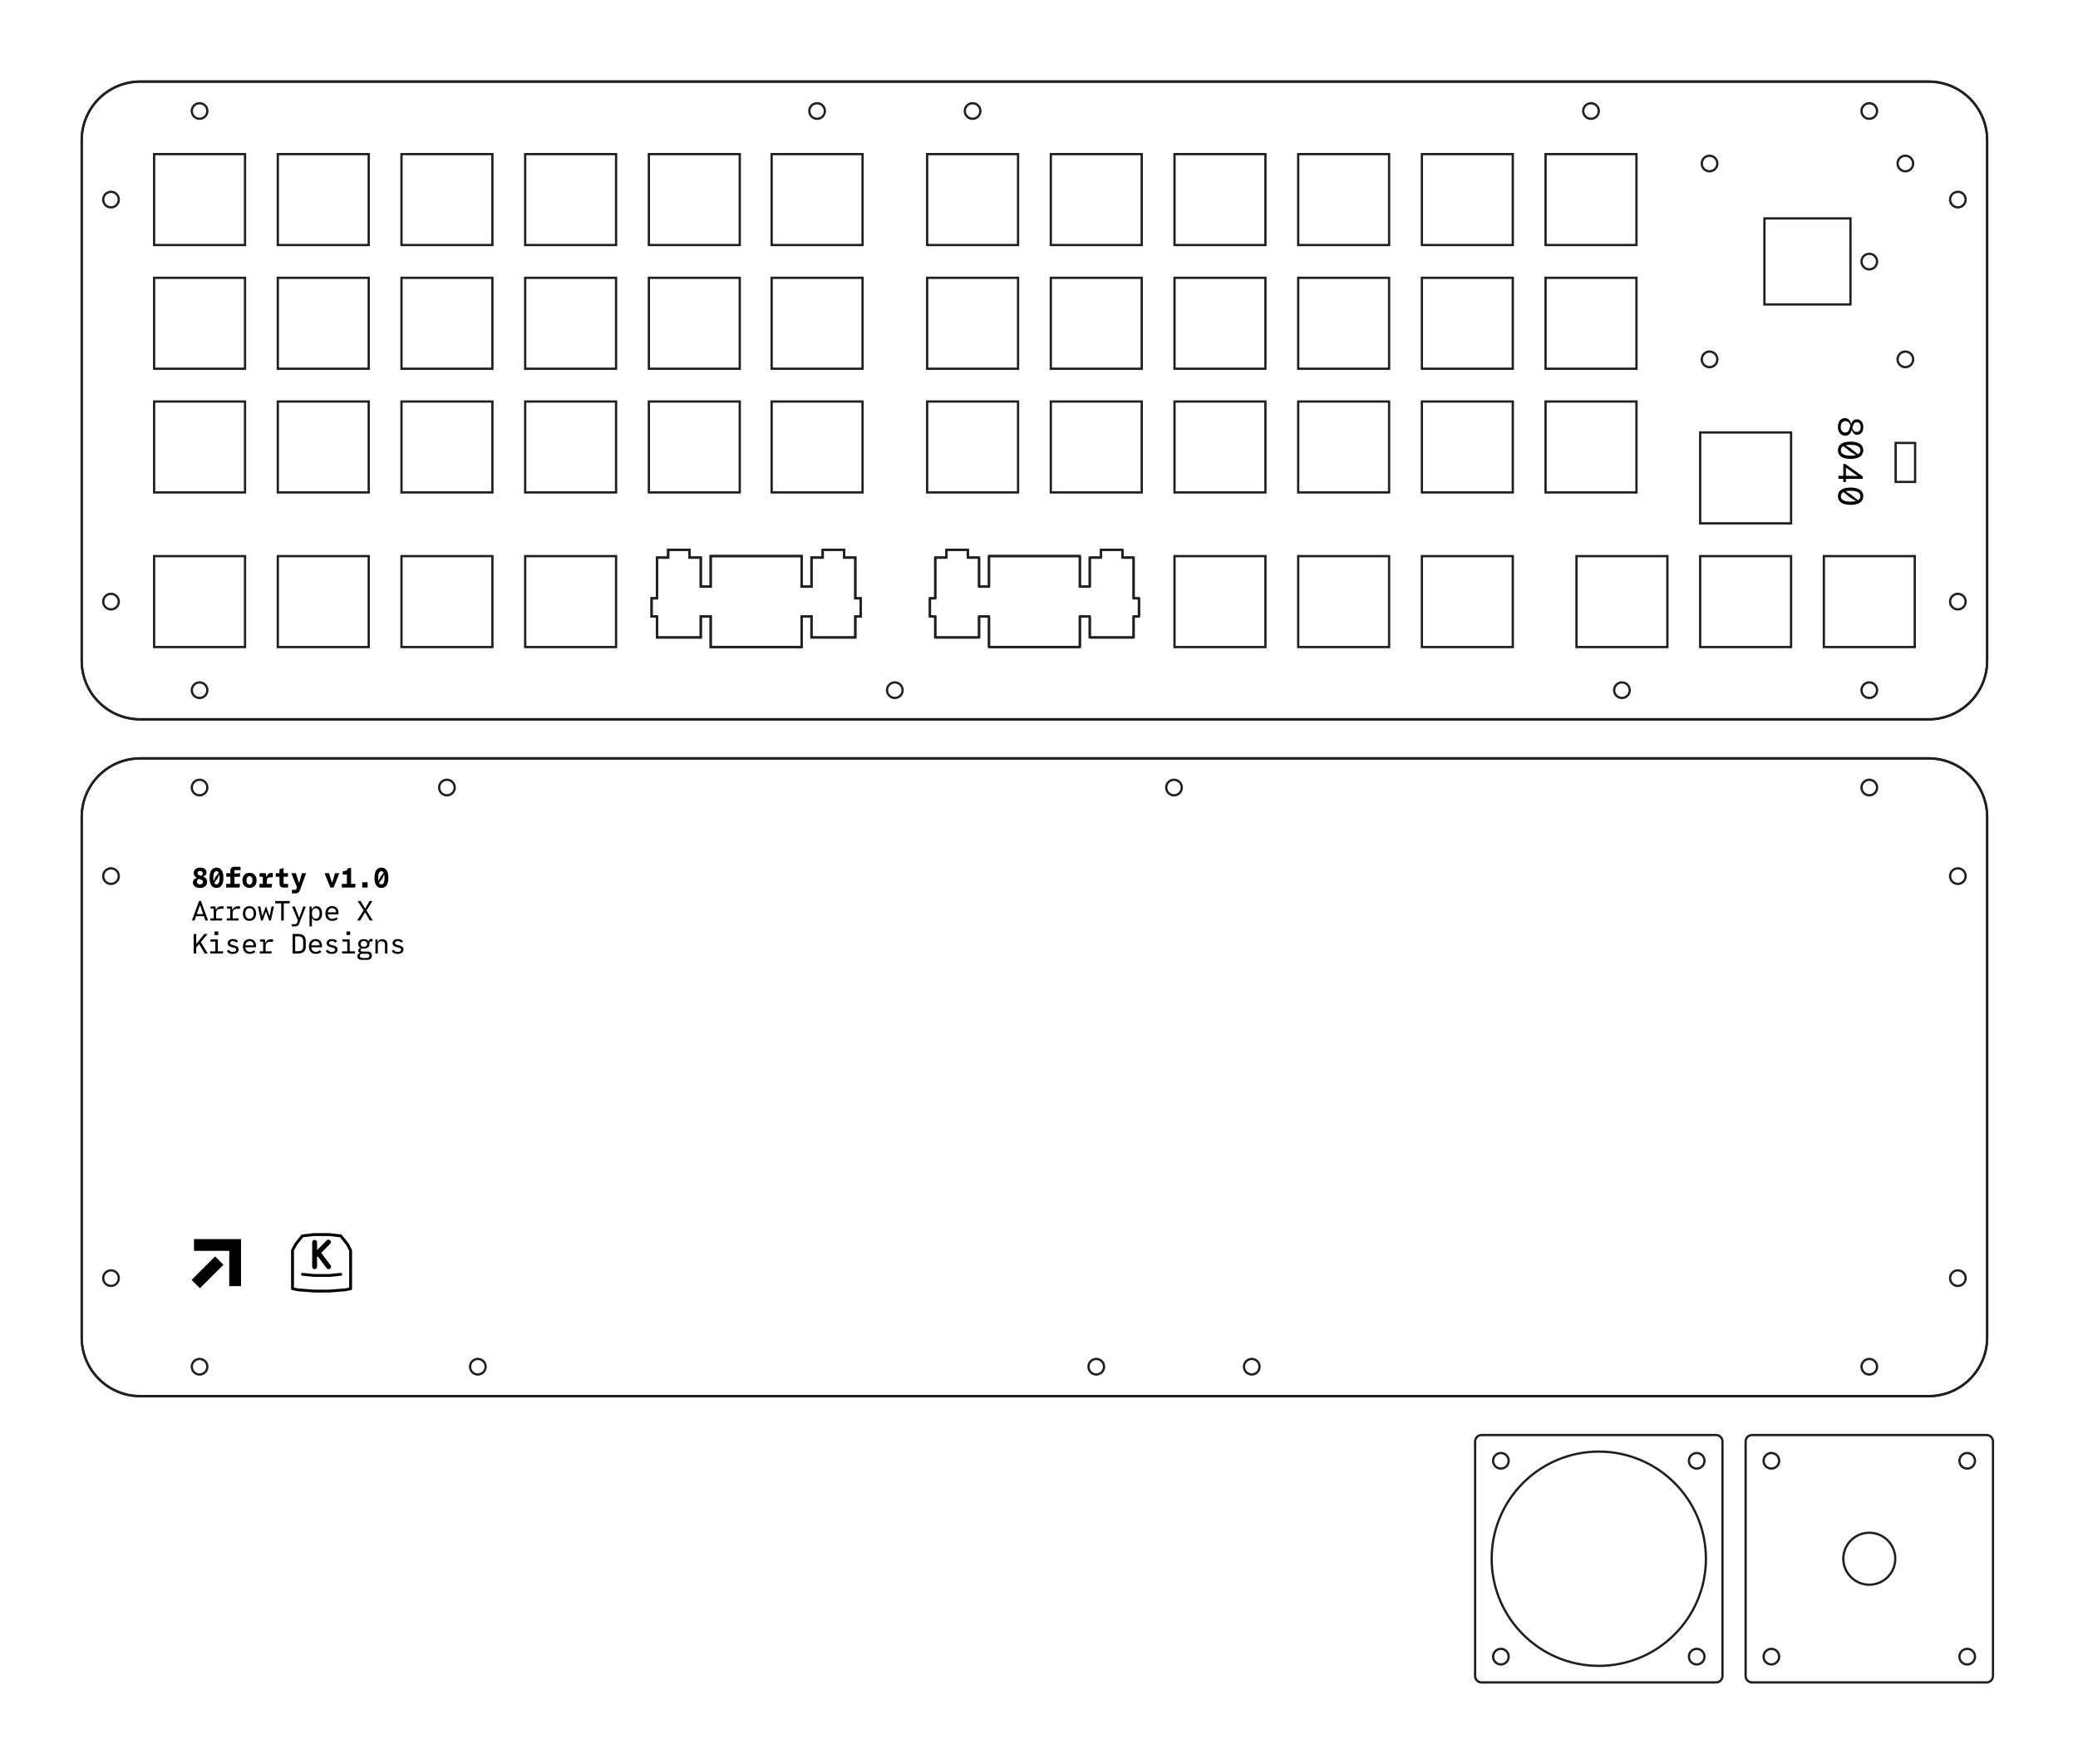 <?xml version="1.0" encoding="utf-8"?>
<!-- Generator: Adobe Illustrator 28.0.0, SVG Export Plug-In . SVG Version: 6.00 Build 0)  -->
<svg version="1.1" xmlns="http://www.w3.org/2000/svg" xmlns:xlink="http://www.w3.org/1999/xlink" x="0px" y="0px"
	 viewBox="0 0 907.25 770.12" style="enable-background:new 0 0 907.25 770.12;" xml:space="preserve">
<style type="text/css">
	.st0{fill:none;stroke:#231F20;stroke-miterlimit:10;}
</style>
<g id="cuts">
	<g>
		<path class="st0" d="M842.01,609.44H61.25c-14.13,0-25.58-11.45-25.58-25.58V356.59c0-14.13,11.45-25.58,25.58-25.58h780.76
			c14.13,0,25.58,11.45,25.58,25.58v227.26C867.59,597.98,856.14,609.44,842.01,609.44z"/>
		<circle class="st0" cx="48.46" cy="382.47" r="3.4"/>
		<circle class="st0" cx="87.13" cy="343.8" r="3.4"/>
		<circle class="st0" cx="48.46" cy="557.97" r="3.4"/>
		<circle class="st0" cx="87.13" cy="596.64" r="3.4"/>
		<circle class="st0" cx="208.63" cy="596.64" r="3.4"/>
		<circle class="st0" cx="854.8" cy="382.47" r="3.4"/>
		<circle class="st0" cx="816.13" cy="343.8" r="3.4"/>
		<circle class="st0" cx="512.57" cy="343.8" r="3.4"/>
		<circle class="st0" cx="854.8" cy="557.97" r="3.4"/>
		<circle class="st0" cx="816.13" cy="596.64" r="3.4"/>
		<circle class="st0" cx="546.52" cy="596.64" r="3.4"/>
		<circle class="st0" cx="478.63" cy="596.64" r="3.4"/>
		<circle class="st0" cx="195.13" cy="343.8" r="3.4"/>
		<path class="st0" d="M842.01,609.54H61.25c-14.13,0-25.58-11.45-25.58-25.58V356.7c0-14.13,11.45-25.58,25.58-25.58h780.76
			c14.13,0,25.58,11.45,25.58,25.58v227.26C867.59,598.09,856.14,609.54,842.01,609.54z"/>
	</g>
	<path class="st0" d="M61.25,35.66h780.76c14.13,0,25.58,11.45,25.58,25.58v227.26c0,14.13-11.45,25.58-25.58,25.58H61.25
		c-14.13,0-25.58-11.45-25.58-25.58V61.25C35.66,47.12,47.12,35.66,61.25,35.66z"/>
	<rect x="67.29" y="67.28" class="st0" width="39.69" height="39.69"/>
	<rect x="121.29" y="67.28" class="st0" width="39.69" height="39.69"/>
	<rect x="175.29" y="67.28" class="st0" width="39.69" height="39.69"/>
	<rect x="229.29" y="67.28" class="st0" width="39.69" height="39.69"/>
	<rect x="283.29" y="67.28" class="st0" width="39.69" height="39.69"/>
	<rect x="336.9" y="67.28" class="st0" width="39.69" height="39.69"/>
	<rect x="67.29" y="121.28" class="st0" width="39.69" height="39.69"/>
	<rect x="121.29" y="121.28" class="st0" width="39.69" height="39.69"/>
	<rect x="175.29" y="121.28" class="st0" width="39.69" height="39.69"/>
	<rect x="229.29" y="121.28" class="st0" width="39.69" height="39.69"/>
	<rect x="283.29" y="121.28" class="st0" width="39.69" height="39.69"/>
	<rect x="336.9" y="121.28" class="st0" width="39.69" height="39.69"/>
	<rect x="67.29" y="175.28" class="st0" width="39.69" height="39.69"/>
	<rect x="121.29" y="175.28" class="st0" width="39.69" height="39.69"/>
	<rect x="175.29" y="175.28" class="st0" width="39.69" height="39.69"/>
	<rect x="229.29" y="175.28" class="st0" width="39.69" height="39.69"/>
	<rect x="67.29" y="242.78" class="st0" width="39.69" height="39.69"/>
	<rect x="121.29" y="242.78" class="st0" width="39.69" height="39.69"/>
	<rect x="175.29" y="242.78" class="st0" width="39.69" height="39.69"/>
	<rect x="229.29" y="242.78" class="st0" width="39.69" height="39.69"/>
	<rect x="283.29" y="175.28" class="st0" width="39.69" height="39.69"/>
	<rect x="336.9" y="175.28" class="st0" width="39.69" height="39.69"/>
	<rect x="674.79" y="67.28" class="st0" width="39.69" height="39.69"/>
	<rect x="620.79" y="67.28" class="st0" width="39.69" height="39.69"/>
	<rect x="566.79" y="67.28" class="st0" width="39.69" height="39.69"/>
	<rect x="512.79" y="67.28" class="st0" width="39.69" height="39.69"/>
	<rect x="458.79" y="67.28" class="st0" width="39.69" height="39.69"/>
	<rect x="404.79" y="67.28" class="st0" width="39.69" height="39.69"/>
	<rect x="674.79" y="121.28" class="st0" width="39.69" height="39.69"/>
	<rect x="620.79" y="121.28" class="st0" width="39.69" height="39.69"/>
	<rect x="566.79" y="121.28" class="st0" width="39.69" height="39.69"/>
	<rect x="512.79" y="121.28" class="st0" width="39.69" height="39.69"/>
	<rect x="458.79" y="121.28" class="st0" width="39.69" height="39.69"/>
	<rect x="404.79" y="121.28" class="st0" width="39.69" height="39.69"/>
	<rect x="674.79" y="175.28" class="st0" width="39.69" height="39.69"/>
	<rect x="620.79" y="175.28" class="st0" width="39.69" height="39.69"/>
	<rect x="566.79" y="175.28" class="st0" width="39.69" height="39.69"/>
	<rect x="512.79" y="175.28" class="st0" width="39.69" height="39.69"/>
	<rect x="688.29" y="242.78" class="st0" width="39.69" height="39.69"/>
	<rect x="742.29" y="242.78" class="st0" width="39.69" height="39.69"/>
	<rect x="742.29" y="188.78" class="st0" width="39.69" height="39.69"/>
	<rect x="770.35" y="95.35" class="st0" width="37.56" height="37.56"/>
	<rect x="796.29" y="242.78" class="st0" width="39.69" height="39.69"/>
	<rect x="620.79" y="242.78" class="st0" width="39.69" height="39.69"/>
	<rect x="566.79" y="242.78" class="st0" width="39.69" height="39.69"/>
	<rect x="512.79" y="242.78" class="st0" width="39.69" height="39.69"/>
	<rect x="458.79" y="175.28" class="st0" width="39.69" height="39.69"/>
	<rect x="404.79" y="175.28" class="st0" width="39.69" height="39.69"/>
	<circle class="st0" cx="816.13" cy="114.19" r="3.4"/>
	<circle class="st0" cx="831.88" cy="156.88" r="3.4"/>
	<circle class="st0" cx="831.88" cy="71.38" r="3.4"/>
	<circle class="st0" cx="746.38" cy="71.38" r="3.4"/>
	<circle class="st0" cx="746.38" cy="156.88" r="3.4"/>
	<circle class="st0" cx="854.8" cy="262.63" r="3.4"/>
	<circle class="st0" cx="816.13" cy="301.3" r="3.4"/>
	<circle class="st0" cx="854.8" cy="87.13" r="3.4"/>
	<circle class="st0" cx="816.13" cy="48.46" r="3.4"/>
	<circle class="st0" cx="694.63" cy="48.46" r="3.4"/>
	<circle class="st0" cx="48.46" cy="262.63" r="3.4"/>
	<circle class="st0" cx="87.13" cy="301.3" r="3.4"/>
	<circle class="st0" cx="390.68" cy="301.3" r="3.4"/>
	<circle class="st0" cx="48.46" cy="87.13" r="3.4"/>
	<circle class="st0" cx="87.13" cy="48.46" r="3.4"/>
	<circle class="st0" cx="356.74" cy="48.46" r="3.4"/>
	<circle class="st0" cx="424.63" cy="48.46" r="3.4"/>
	<circle class="st0" cx="708.13" cy="301.3" r="3.4"/>
	<polygon class="st0" points="286.83,243.4 286.83,261.17 284.49,261.17 284.49,269.1 286.83,269.1 286.83,278.26 305.96,278.26 
		305.96,269.1 310.29,269.1 310.29,282.43 349.97,282.43 349.97,269.1 354.29,269.1 354.29,278.26 373.43,278.26 373.43,269.1 
		375.77,269.1 375.77,261.17 373.43,261.17 373.43,243.4 368.54,243.4 368.54,239.99 359.18,239.99 359.18,243.4 354.29,243.4 
		354.29,256.06 349.97,256.06 349.97,242.74 310.29,242.74 310.29,256.06 305.96,256.06 305.96,243.4 301.07,243.4 301.07,239.99 
		291.72,239.99 291.72,243.4 	"/>
	<polygon class="st0" points="408.33,243.4 408.33,261.17 405.99,261.17 405.99,269.1 408.33,269.1 408.33,278.26 427.46,278.26 
		427.46,269.1 431.79,269.1 431.79,282.43 471.47,282.43 471.47,269.1 475.79,269.1 475.79,278.26 494.93,278.26 494.93,269.1 
		497.27,269.1 497.27,261.17 494.93,261.17 494.93,243.4 490.04,243.4 490.04,239.99 480.68,239.99 480.68,243.4 475.79,243.4 
		475.79,256.06 471.47,256.06 471.47,242.74 431.79,242.74 431.79,256.06 427.46,256.06 427.46,243.4 422.57,243.4 422.57,239.99 
		413.22,239.99 413.22,243.4 	"/>
	<rect x="827.63" y="193.37" class="st0" width="8.5" height="17.01"/>
	<path class="st0" d="M61.25,35.56h780.76c14.13,0,25.58,11.45,25.58,25.58V288.4c0,14.13-11.45,25.58-25.58,25.58H61.25
		c-14.13,0-25.58-11.45-25.58-25.58V61.14C35.67,47.01,47.12,35.56,61.25,35.56z"/>
	<g>
		<g>
			<g id="LINE_00000129181828261140087560000005819411735754278299_">
				<line class="st0" x1="471.47" y1="282.47" x2="471.47" y2="269.14"/>
			</g>
			<g id="LINE_00000088131889158947874120000005201319803860005274_">
				<line class="st0" x1="471.47" y1="269.14" x2="475.79" y2="269.14"/>
			</g>
			<g id="LINE_00000034067238994247804410000017378164331218762657_">
				<line class="st0" x1="475.79" y1="269.14" x2="475.79" y2="278.3"/>
			</g>
			<g id="LINE_00000176017017475874363910000003391043549751401382_">
				<line class="st0" x1="475.79" y1="278.3" x2="494.93" y2="278.3"/>
			</g>
			<g id="LINE_00000101806191327174279190000000377633560308234369_">
				<line class="st0" x1="494.93" y1="278.3" x2="494.93" y2="269.14"/>
			</g>
			<g id="LINE_00000079459118102030047560000002259497478933004961_">
				<line class="st0" x1="494.93" y1="269.14" x2="497.27" y2="269.14"/>
			</g>
			<g id="LINE_00000120529100460613461810000015334268588532121755_">
				<line class="st0" x1="497.27" y1="269.14" x2="497.27" y2="261.21"/>
			</g>
			<g id="LINE_00000177452499088488587920000003844680396339665844_">
				<line class="st0" x1="497.27" y1="261.21" x2="494.93" y2="261.21"/>
			</g>
			<g id="LINE_00000136383199836039582790000012579643082824741536_">
				<line class="st0" x1="494.93" y1="261.21" x2="494.93" y2="243.44"/>
			</g>
			<g id="LINE_00000154401920678865960940000014212683249002281861_">
				<line class="st0" x1="494.93" y1="243.44" x2="490.04" y2="243.44"/>
			</g>
			<g id="LINE_00000107577793388648506010000001666245029852576189_">
				<line class="st0" x1="490.04" y1="243.44" x2="490.04" y2="240.03"/>
			</g>
			<g id="LINE_00000171678857144595484690000000615022736038465953_">
				<line class="st0" x1="490.04" y1="240.03" x2="480.69" y2="240.03"/>
			</g>
			<g id="LINE_00000091697382431829272110000016069966837574712197_">
				<line class="st0" x1="480.69" y1="240.03" x2="480.69" y2="243.44"/>
			</g>
			<g id="LINE_00000046320480709138053620000001754146057048757677_">
				<line class="st0" x1="480.69" y1="243.44" x2="475.79" y2="243.44"/>
			</g>
			<g id="LINE_00000016071661631970621790000016441521039360802466_">
				<line class="st0" x1="475.79" y1="243.44" x2="475.79" y2="256.11"/>
			</g>
			<g id="LINE_00000142177985114760874070000016895400118035579012_">
				<line class="st0" x1="475.79" y1="256.11" x2="471.47" y2="256.11"/>
			</g>
			<g id="LINE_00000158002998023203505320000018263253369597286057_">
				<line class="st0" x1="471.47" y1="256.11" x2="471.47" y2="242.78"/>
			</g>
			<g id="LINE_00000160151983558089546100000014101062027453869483_">
				<line class="st0" x1="471.47" y1="242.78" x2="431.79" y2="242.78"/>
			</g>
			<g id="LINE_00000054948254707022039550000000864244246997888915_">
				<line class="st0" x1="431.79" y1="242.78" x2="431.79" y2="256.11"/>
			</g>
			<g id="LINE_00000060009351357122991180000002952998898121624738_">
				<line class="st0" x1="431.79" y1="256.11" x2="427.46" y2="256.11"/>
			</g>
			<g id="LINE_00000067198266497534323610000014388790463873331889_">
				<line class="st0" x1="427.46" y1="256.11" x2="427.46" y2="243.44"/>
			</g>
			<g id="LINE_00000042736340944186951740000000021272728109431183_">
				<line class="st0" x1="427.46" y1="243.44" x2="422.57" y2="243.44"/>
			</g>
			<g id="LINE_00000072976292257668385950000009801759676775787938_">
				<line class="st0" x1="422.57" y1="243.44" x2="422.57" y2="240.03"/>
			</g>
			<g id="LINE_00000155112215635885788190000008516684815174812588_">
				<line class="st0" x1="422.57" y1="240.03" x2="413.22" y2="240.03"/>
			</g>
			<g id="LINE_00000127039339600622386270000005706421522238520989_">
				<line class="st0" x1="413.22" y1="240.03" x2="413.22" y2="243.44"/>
			</g>
			<g id="LINE_00000178893386844473040260000008008819527844385951_">
				<line class="st0" x1="413.22" y1="243.44" x2="408.33" y2="243.44"/>
			</g>
			<g id="LINE_00000042016068308964655070000003928557340197201572_">
				<line class="st0" x1="408.33" y1="243.44" x2="408.33" y2="261.21"/>
			</g>
			<g id="LINE_00000114043808286421925020000001980563208628937600_">
				<line class="st0" x1="408.33" y1="261.21" x2="405.99" y2="261.21"/>
			</g>
			<g id="LINE_00000158026062821482784570000007044866303126360205_">
				<line class="st0" x1="405.99" y1="261.21" x2="405.99" y2="269.14"/>
			</g>
			<g id="LINE_00000098223355276049918930000013087354723615904168_">
				<line class="st0" x1="405.99" y1="269.14" x2="408.33" y2="269.14"/>
			</g>
			<g id="LINE_00000037691669757536851710000004717804731689041598_">
				<line class="st0" x1="408.33" y1="269.14" x2="408.33" y2="278.3"/>
			</g>
			<g id="LINE_00000124849187514307706610000012551615842343160213_">
				<line class="st0" x1="408.33" y1="278.3" x2="427.46" y2="278.3"/>
			</g>
			<g id="LINE_00000130632955295752600610000008697747007354035099_">
				<line class="st0" x1="427.46" y1="278.3" x2="427.46" y2="269.14"/>
			</g>
			<g id="LINE_00000101070650928082642030000000091603508915094945_">
				<line class="st0" x1="427.46" y1="269.14" x2="431.79" y2="269.14"/>
			</g>
			<g id="LINE_00000062876932526273582070000011912313812229001646_">
				<line class="st0" x1="431.79" y1="269.14" x2="431.79" y2="282.47"/>
			</g>
			<g id="LINE_00000094613158586883747800000000378590667074615732_">
				<line class="st0" x1="431.79" y1="282.47" x2="471.47" y2="282.47"/>
			</g>
		</g>
		<polygon class="st0" points="286.83,243.44 286.83,261.21 284.49,261.21 284.49,269.14 286.83,269.14 286.83,278.3 305.96,278.3 
			305.96,269.14 310.29,269.14 310.29,282.47 349.97,282.47 349.97,269.14 354.29,269.14 354.29,278.3 373.43,278.3 373.43,269.14 
			375.77,269.14 375.77,261.21 373.43,261.21 373.43,243.44 368.54,243.44 368.54,240.03 359.18,240.03 359.18,243.44 
			354.29,243.44 354.29,256.11 349.97,256.11 349.97,242.78 310.29,242.78 310.29,256.11 305.96,256.11 305.96,243.44 
			301.07,243.44 301.07,240.03 291.72,240.03 291.72,243.44 		"/>
	</g>
	<g>
		<circle class="st0" cx="858.88" cy="723.21" r="3.4"/>
		<circle class="st0" cx="858.88" cy="637.71" r="3.4"/>
		<circle class="st0" cx="773.38" cy="637.71" r="3.4"/>
		<circle class="st0" cx="773.38" cy="723.21" r="3.4"/>
		<path class="st0" d="M867.32,734.46H764.94c-1.55,0-2.81-1.26-2.81-2.81V629.27c0-1.55,1.26-2.81,2.81-2.81h102.38
			c1.55,0,2.81,1.26,2.81,2.81v102.38C870.13,733.2,868.87,734.46,867.32,734.46z"/>
		<circle class="st0" cx="816.13" cy="680.46" r="11.34"/>
	</g>
	<circle class="st0" cx="740.78" cy="723.21" r="3.4"/>
	<circle class="st0" cx="740.78" cy="637.71" r="3.4"/>
	<circle class="st0" cx="655.28" cy="637.71" r="3.4"/>
	<circle class="st0" cx="655.28" cy="723.21" r="3.4"/>
	<path class="st0" d="M749.22,734.46H646.84c-1.55,0-2.81-1.26-2.81-2.81V629.27c0-1.55,1.26-2.81,2.81-2.81h102.38
		c1.55,0,2.81,1.26,2.81,2.81v102.38C752.03,733.2,750.77,734.46,749.22,734.46z"/>
	<circle class="st0" cx="698.03" cy="680.46" r="46.77"/>
	<g>
		<g>
			<rect x="83.41" y="552.91" transform="matrix(0.707 -0.707 0.707 0.707 -366.221 226.813)" width="14.52" height="5.14"/>
			<polygon points="84.69,540.93 84.69,546.06 100.09,546.06 100.09,561.47 105.23,561.47 105.23,540.93 			"/>
		</g>
		<g>
			<path d="M136.29,548.29v4.69c0,0.59,0.48,1.07,1.07,1.07s1.07-0.48,1.07-1.07v-4.25l0.29-0.29l3.9,5.19
				c0.21,0.28,0.53,0.43,0.85,0.43c0.22,0,0.45-0.07,0.64-0.21c0.47-0.35,0.57-1.02,0.21-1.49l-4.08-5.43l3.92-3.94
				c0.42-0.42,0.41-1.09,0-1.51c-0.42-0.42-1.09-0.41-1.51,0l-4.21,4.23v-3.36c0-0.59-0.48-1.07-1.07-1.07s-1.07,0.48-1.07,1.07
				V548.29C136.29,548.28,136.29,548.29,136.29,548.29z"/>
			<path d="M153.63,545.58l-1.34-2.62c-0.02-0.04-0.04-0.07-0.07-0.11l-2.96-3.72c-0.1-0.13-0.25-0.21-0.42-0.23l-5.16-0.58
				c-0.02,0-0.05,0-0.07,0l-6.51,0l-5.16,0.58c-0.16,0.02-0.32,0.1-0.42,0.23l-2.96,3.72c-0.03,0.03-0.05,0.07-0.07,0.11l-1.34,2.62
				c-0.05,0.09-0.07,0.18-0.07,0.28v16.74c0,0.3,0.21,0.56,0.51,0.61l2.51,0.48l7.04,0.55l6.54,0l7.07-0.56l2.44-0.47
				c0.29-0.06,0.51-0.31,0.51-0.61v-16.74C153.7,545.77,153.68,545.67,153.63,545.58z M152.45,562.1l-1.86,0.36l-6.95,0.55l-6.44,0
				l-6.93-0.54l-1.93-0.37v-16.08l1.24-2.43l2.76-3.47l4.83-0.54h6.4l4.87,0.54l2.76,3.47l1.24,2.43V562.1z"/>
			<path d="M148.69,555.68l-5.01,0.5l-6.5,0l-5.07-0.5c-0.35-0.04-0.65,0.22-0.68,0.56s0.22,0.65,0.56,0.68l5.14,0.5l6.62,0
				l5.07-0.5c0.34-0.03,0.6-0.34,0.56-0.68C149.34,555.9,149.04,555.65,148.69,555.68z"/>
		</g>
	</g>
	<g>
		<path d="M84.21,385.23c0-0.45,0.14-0.85,0.4-1.19c0.27-0.34,0.71-0.59,1.32-0.75v-0.15c-0.45-0.2-0.79-0.48-1.02-0.83
			c-0.23-0.35-0.35-0.74-0.35-1.19c0-0.47,0.11-0.88,0.34-1.24s0.55-0.63,0.97-0.83c0.42-0.2,0.92-0.3,1.5-0.3
			c0.59,0,1.1,0.09,1.52,0.28c0.42,0.19,0.74,0.45,0.96,0.77c0.22,0.32,0.33,0.68,0.33,1.07c0,0.43-0.12,0.79-0.37,1.08
			c-0.25,0.29-0.6,0.51-1.05,0.66v0.14c0.58,0.2,1.01,0.49,1.28,0.86c0.27,0.37,0.4,0.83,0.4,1.36c0,0.53-0.13,1-0.39,1.4
			c-0.26,0.4-0.62,0.71-1.09,0.93c-0.47,0.22-1.02,0.33-1.65,0.33c-0.66,0-1.22-0.1-1.68-0.31c-0.46-0.21-0.81-0.5-1.05-0.86
			C84.33,386.09,84.21,385.68,84.21,385.23z M88.63,385c0-0.2-0.04-0.37-0.12-0.5c-0.08-0.13-0.23-0.25-0.44-0.36
			s-0.5-0.22-0.88-0.33l-0.41-0.13c-0.28,0.16-0.48,0.34-0.61,0.55c-0.13,0.2-0.2,0.43-0.2,0.68c0,0.39,0.13,0.69,0.39,0.88
			c0.26,0.2,0.58,0.29,0.97,0.29c0.4,0,0.72-0.1,0.95-0.29S88.63,385.33,88.63,385z M87.84,382.35c0.46-0.26,0.68-0.63,0.68-1.11
			c0-0.31-0.1-0.55-0.3-0.73c-0.2-0.18-0.49-0.27-0.86-0.27c-0.37,0-0.65,0.08-0.84,0.25c-0.19,0.17-0.29,0.38-0.29,0.63
			c0,0.29,0.09,0.51,0.27,0.68s0.49,0.31,0.93,0.44L87.84,382.35z"/>
		<path d="M91.5,383.21c0-1.48,0.26-2.59,0.79-3.33c0.53-0.74,1.27-1.12,2.23-1.12c0.95,0,1.69,0.37,2.23,1.12
			c0.53,0.74,0.8,1.85,0.8,3.33c0,1.47-0.27,2.58-0.8,3.31c-0.53,0.74-1.27,1.11-2.23,1.11c-0.96,0-1.7-0.37-2.23-1.11
			C91.77,385.78,91.5,384.68,91.5,383.21z M96.18,381.84h-0.52l-0.65,1.6l-1.56,2.02l-0.58-1.04h0.49l0.62-1.46l1.61-2.09
			L96.18,381.84z M95.89,383.21c0-0.97-0.12-1.7-0.35-2.17s-0.57-0.72-1.02-0.72c-0.46,0-0.81,0.24-1.04,0.72s-0.35,1.2-0.35,2.17
			c0,0.97,0.12,1.69,0.35,2.16c0.23,0.47,0.58,0.71,1.04,0.71c0.45,0,0.79-0.24,1.02-0.71C95.78,384.89,95.89,384.18,95.89,383.21z"
			/>
		<path d="M98.74,387.45v-1.58h6.07l-0.25,1.58H98.74z M98.77,382.73v-1.53h2.8v1.53H98.77z M100.59,386.91v-6.94
			c0-0.5,0.15-0.89,0.44-1.16s0.69-0.41,1.18-0.41h2.81v1.47h-2.47c-0.12,0-0.18,0.06-0.18,0.19v6.86H100.59z M101.57,382.73v-1.3
			l3.22-0.25v1.55H101.57z"/>
		<path d="M105.84,384.32c0-0.66,0.13-1.24,0.38-1.73c0.25-0.49,0.61-0.87,1.08-1.15c0.46-0.27,1.02-0.41,1.66-0.41
			c0.63,0,1.18,0.14,1.63,0.41s0.81,0.66,1.06,1.15c0.25,0.49,0.38,1.06,0.38,1.73c0,0.66-0.12,1.23-0.38,1.72
			c-0.25,0.49-0.6,0.87-1.06,1.15s-1,0.41-1.63,0.41c-0.64,0-1.19-0.14-1.66-0.41c-0.47-0.27-0.82-0.65-1.08-1.15
			C105.96,385.55,105.84,384.98,105.84,384.32z M110.23,384.32c0-0.56-0.11-1-0.33-1.32c-0.22-0.32-0.54-0.49-0.96-0.49
			c-0.44,0-0.77,0.16-0.99,0.49c-0.22,0.32-0.34,0.76-0.34,1.32c0,0.56,0.11,1,0.34,1.32c0.23,0.32,0.55,0.49,0.99,0.49
			c0.42,0,0.73-0.16,0.95-0.49C110.12,385.32,110.23,384.88,110.23,384.32z"/>
		<path d="M113.28,387.45v-1.58h5.54l-0.25,1.58H113.28z M114.75,386.85v-4.08h-1.44v-1.58h2.71l0.25,1.58h0.2
			c0.12-0.53,0.34-0.94,0.66-1.24c0.32-0.29,0.75-0.44,1.29-0.44h0.69v1.89h-1.21c-0.45,0-0.79,0.12-1.03,0.35
			c-0.23,0.24-0.35,0.6-0.35,1.09v2.43H114.75z"/>
		<path d="M120.39,382.73v-1.53h2.54v1.53H120.39z M123.78,387.45c-0.56,0-1-0.14-1.3-0.41c-0.3-0.28-0.45-0.71-0.45-1.3v-6.32
			l1.78-0.44v6.68c0,0.14,0.07,0.21,0.2,0.21h1.76v1.58H123.78z M122.93,382.73v-1.53h2.84v1.53H122.93z"/>
		<path d="M127.47,390v-1.55h1.29c0.32,0,0.53-0.13,0.63-0.38l0.28-0.71l-2.47-6.16h1.97l1.37,4.35l-0.2-0.26h0.46l-0.22,0.26
			l1.25-4.35h1.81l-2.63,7.25c-0.14,0.4-0.31,0.71-0.5,0.94c-0.19,0.23-0.42,0.39-0.7,0.48c-0.28,0.09-0.62,0.13-1.03,0.13H127.47z"
			/>
		<path d="M144.24,387.45l-2.56-6.26h1.96l1.33,4.19l-0.38-0.22h0.85l-0.39,0.22l1.21-4.19h1.9l-2.52,6.26H144.24z"/>
		<path d="M149.23,387.45v-1.6h2.23v-4.03h-1.83v-1.42c0.32-0.02,0.6-0.06,0.84-0.12c0.24-0.06,0.46-0.14,0.65-0.25
			c0.19-0.11,0.36-0.26,0.5-0.44c0.15-0.18,0.28-0.4,0.4-0.66h1.26v6.92h2l-0.27,1.6H149.23z"/>
		<path d="M158.14,387.45v-2.31h2.37v2.31H158.14z"/>
		<path d="M163.5,383.21c0-1.48,0.26-2.59,0.79-3.33c0.53-0.74,1.27-1.12,2.23-1.12c0.95,0,1.69,0.37,2.23,1.12
			c0.53,0.74,0.8,1.85,0.8,3.33c0,1.47-0.27,2.58-0.8,3.31c-0.53,0.74-1.27,1.11-2.23,1.11c-0.96,0-1.7-0.37-2.23-1.11
			C163.77,385.78,163.5,384.68,163.5,383.21z M168.17,381.84h-0.52l-0.65,1.6l-1.56,2.02l-0.58-1.04h0.49l0.62-1.46l1.61-2.09
			L168.17,381.84z M167.89,383.21c0-0.97-0.12-1.7-0.35-2.17s-0.57-0.72-1.02-0.72c-0.46,0-0.81,0.24-1.04,0.72s-0.35,1.2-0.35,2.17
			c0,0.97,0.12,1.69,0.35,2.16c0.23,0.47,0.58,0.71,1.04,0.71c0.45,0,0.79-0.24,1.02-0.71
			C167.78,384.89,167.89,384.18,167.89,383.21z"/>
		<path d="M89.67,401.86l-0.72-2.09l-0.11-0.31l-1.53-4.43l0.24,0.19h-0.49l0.26-0.19l-1.54,4.43l-0.1,0.28l-0.74,2.12h-1.16
			l3.16-8.57h0.77l3.14,8.57H89.67z M84.97,399.97l0.33-0.92h2.02v0.92H84.97z M87.31,399.97v-0.92h1.97l0.34,0.92H87.31z"/>
		<path d="M91.8,401.86v-0.94h5.24l-0.16,0.94H91.8z M93.3,401.26v-4.6h-1.37v-0.94h2.15l0.15,1.47h0.12
			c0.16-0.46,0.43-0.84,0.81-1.12c0.38-0.28,0.93-0.43,1.67-0.43h0.77v1.09h-1.43c-0.55,0-0.98,0.16-1.31,0.49
			c-0.32,0.33-0.49,0.81-0.49,1.45v2.58H93.3z"/>
		<path d="M99,401.86v-0.94h5.24l-0.16,0.94H99z M100.5,401.26v-4.6h-1.37v-0.94h2.15l0.15,1.47h0.12c0.16-0.46,0.43-0.84,0.81-1.12
			c0.38-0.28,0.93-0.43,1.67-0.43h0.77v1.09h-1.43c-0.55,0-0.98,0.16-1.31,0.49c-0.32,0.33-0.49,0.81-0.49,1.45v2.58H100.5z"/>
		<path d="M106.03,398.78c0-0.65,0.12-1.21,0.35-1.69c0.24-0.48,0.57-0.85,1-1.11s0.94-0.4,1.54-0.4c0.6,0,1.11,0.13,1.54,0.4
			s0.77,0.64,1,1.12s0.35,1.04,0.35,1.69s-0.12,1.21-0.35,1.69c-0.23,0.48-0.57,0.85-1,1.12c-0.43,0.26-0.95,0.4-1.54,0.4
			c-0.59,0-1.1-0.13-1.54-0.4c-0.43-0.26-0.77-0.64-1-1.12C106.15,399.99,106.03,399.43,106.03,398.78z M110.75,398.78
			c0-0.7-0.15-1.26-0.46-1.68s-0.76-0.62-1.36-0.62c-0.59,0-1.04,0.21-1.36,0.62s-0.47,0.97-0.47,1.68c0,0.7,0.16,1.26,0.47,1.68
			c0.31,0.42,0.76,0.62,1.36,0.62c0.59,0,1.04-0.21,1.36-0.62C110.59,400.05,110.75,399.49,110.75,398.78z"/>
		<path d="M113.98,401.86l-1.39-6.13h1.07l0.83,4.21l-0.19-0.14h0.35l-0.14,0.14l1.54-4.21h0.14l1.54,4.21l-0.14-0.14h0.35
			l-0.18,0.14l0.82-4.21h1.03l-1.37,6.13h-0.74l-1.37-3.98l0.17,0.12h-0.37l0.16-0.12l-1.38,3.98H113.98z"/>
		<path d="M120.15,394.35v-1.01h6.36v1.01h-2.62v7.51h-1.12v-7.51H120.15z"/>
		<path d="M127.41,404.41v-0.95h1.37c0.43,0,0.71-0.17,0.85-0.51l0.46-1.1l-2.59-6.13h1.21l1.9,4.98l-0.14-0.14h0.32l-0.14,0.14
			l1.75-4.98h1.12l-2.89,7.44c-0.12,0.31-0.26,0.56-0.41,0.74c-0.16,0.18-0.35,0.31-0.57,0.39c-0.23,0.08-0.51,0.12-0.85,0.12
			H127.41z"/>
		<path d="M135.12,404.41v-8.69H136l0.11,1.25h0.11c0.16-0.44,0.41-0.78,0.75-1.01s0.74-0.35,1.21-0.35c0.5,0,0.93,0.12,1.29,0.38
			c0.37,0.26,0.65,0.62,0.85,1.1s0.3,1.04,0.3,1.71c0,0.66-0.1,1.23-0.3,1.7c-0.2,0.47-0.48,0.83-0.84,1.09
			c-0.36,0.25-0.79,0.38-1.29,0.38c-0.46,0-0.84-0.11-1.16-0.34c-0.32-0.22-0.56-0.54-0.73-0.94h-0.11v3.72H135.12z M137.86,401.06
			c0.53,0,0.95-0.2,1.24-0.6c0.29-0.4,0.44-0.96,0.44-1.68c0-0.73-0.15-1.29-0.44-1.69c-0.3-0.4-0.71-0.6-1.25-0.6
			c-0.52,0-0.93,0.2-1.22,0.61c-0.3,0.41-0.44,0.96-0.44,1.68c0,0.71,0.15,1.27,0.45,1.67
			C136.93,400.86,137.34,401.06,137.86,401.06z"/>
		<path d="M145.13,402.01c-0.67,0-1.23-0.13-1.69-0.4s-0.8-0.64-1.04-1.12c-0.23-0.48-0.35-1.04-0.35-1.68
			c0-0.64,0.12-1.21,0.35-1.7c0.23-0.49,0.57-0.86,1.01-1.14c0.44-0.27,0.97-0.41,1.58-0.41c0.63,0,1.16,0.14,1.6,0.43
			s0.75,0.69,0.96,1.23c0.21,0.53,0.28,1.17,0.23,1.92h-4.96v-0.86h4.15l-0.22,0.23c0.01-0.68-0.15-1.19-0.46-1.54
			c-0.32-0.34-0.75-0.52-1.28-0.52c-0.58,0-1.04,0.2-1.38,0.6s-0.5,0.95-0.5,1.65v0.22c0,0.68,0.17,1.21,0.5,1.6
			c0.34,0.39,0.84,0.59,1.52,0.59c0.36,0,0.68-0.06,0.95-0.18s0.52-0.29,0.74-0.5l0.66,0.68c-0.3,0.29-0.65,0.51-1.04,0.66
			C146.07,401.94,145.63,402.01,145.13,402.01z"/>
		<path d="M157.23,401.86h-1.31l2.95-4.6l0.81,1.14h-0.36L157.23,401.86z M157.42,393.34l2.14,3.55l0.3,0.35l2.93,4.62h-1.3
			l-2.3-3.91l-0.28-0.28l-2.77-4.34H157.42z M161.36,393.34h1.25l-2.83,4.46l-0.63-1.24h0.32L161.36,393.34z"/>
		<path d="M84.56,416.25v-8.52h1.11v8.52H84.56z M85.61,413.68l-0.08-1.76h0.32l3.33-4.19h1.45l-3.21,3.86l-0.36,0.39L85.61,413.68z
			 M89.34,416.25l-2.3-4h-0.36l0.86-1.19l3.16,5.2H89.34z"/>
		<path d="M91.76,415.31h5.72l-0.16,0.94h-5.56V415.31z M95.08,415.83h-1.06v-4.78h-2.14v-0.94h3.2V415.83z M93.66,408.19v-1.55
			h1.64v1.55H93.66z"/>
		<path d="M99.42,411.71c0-0.52,0.21-0.95,0.62-1.28c0.41-0.33,0.97-0.49,1.66-0.49c0.52,0,0.97,0.08,1.34,0.25
			c0.37,0.16,0.68,0.4,0.94,0.7l-0.78,0.63c-0.18-0.23-0.4-0.4-0.65-0.52s-0.54-0.18-0.85-0.18c-0.4,0-0.7,0.08-0.92,0.25
			s-0.32,0.37-0.32,0.61c0,0.23,0.08,0.41,0.24,0.53s0.47,0.24,0.92,0.36l0.65,0.16c0.7,0.17,1.2,0.4,1.48,0.68
			c0.29,0.28,0.43,0.65,0.43,1.11c0,0.59-0.23,1.06-0.68,1.4s-1.08,0.51-1.88,0.51c-0.59,0-1.1-0.1-1.54-0.3
			c-0.43-0.2-0.78-0.52-1.04-0.94l0.82-0.61c0.21,0.33,0.46,0.58,0.75,0.74s0.64,0.25,1.04,0.25c0.46,0,0.83-0.09,1.09-0.26
			s0.4-0.41,0.4-0.71c0-0.25-0.09-0.44-0.26-0.58c-0.18-0.14-0.51-0.26-1.01-0.38l-0.65-0.16c-0.63-0.15-1.08-0.37-1.37-0.64
			C99.56,412.55,99.42,412.18,99.42,411.71z"/>
		<path d="M109.13,416.41c-0.67,0-1.23-0.13-1.69-0.4s-0.8-0.64-1.04-1.12c-0.23-0.48-0.35-1.04-0.35-1.68
			c0-0.64,0.12-1.21,0.35-1.7c0.23-0.49,0.57-0.87,1.01-1.14c0.44-0.27,0.97-0.41,1.58-0.41c0.63,0,1.16,0.14,1.6,0.43
			c0.43,0.29,0.75,0.7,0.96,1.23s0.28,1.17,0.23,1.92h-4.96v-0.86h4.15l-0.22,0.23c0.01-0.68-0.15-1.19-0.46-1.54
			s-0.75-0.52-1.28-0.52c-0.58,0-1.04,0.2-1.38,0.6s-0.5,0.95-0.5,1.65v0.22c0,0.68,0.17,1.21,0.5,1.6
			c0.34,0.39,0.84,0.59,1.52,0.59c0.36,0,0.68-0.06,0.95-0.18s0.52-0.29,0.74-0.5l0.66,0.68c-0.3,0.29-0.65,0.51-1.04,0.66
			C110.07,416.34,109.63,416.41,109.13,416.41z"/>
		<path d="M113.4,416.25v-0.94h5.24l-0.16,0.94H113.4z M114.9,415.66v-4.6h-1.37v-0.94h2.15l0.15,1.47h0.12
			c0.16-0.46,0.43-0.84,0.81-1.12c0.38-0.28,0.93-0.43,1.67-0.43h0.77v1.09h-1.43c-0.55,0-0.98,0.16-1.31,0.49
			c-0.32,0.33-0.49,0.81-0.49,1.45v2.58H114.9z"/>
		<path d="M127.76,407.74h2.5c1.03,0,1.82,0.26,2.39,0.77c0.57,0.51,0.85,1.28,0.85,2.32v2.36c0,1.04-0.29,1.81-0.87,2.32
			c-0.58,0.51-1.38,0.76-2.41,0.76h-2.46V407.74z M130.18,415.24c0.73,0,1.28-0.17,1.64-0.52c0.37-0.35,0.55-0.88,0.55-1.59v-2.26
			c0-0.71-0.18-1.24-0.53-1.59c-0.36-0.35-0.89-0.52-1.61-0.52h-1.36v6.49H130.18z"/>
		<path d="M137.93,416.41c-0.67,0-1.23-0.13-1.69-0.4s-0.8-0.64-1.04-1.12c-0.23-0.48-0.35-1.04-0.35-1.68
			c0-0.64,0.12-1.21,0.35-1.7c0.23-0.49,0.57-0.87,1.01-1.14c0.44-0.27,0.97-0.41,1.58-0.41c0.63,0,1.16,0.14,1.6,0.43
			c0.43,0.29,0.75,0.7,0.96,1.23s0.28,1.17,0.23,1.92h-4.96v-0.86h4.15l-0.22,0.23c0.01-0.68-0.15-1.19-0.46-1.54
			s-0.75-0.52-1.28-0.52c-0.58,0-1.04,0.2-1.38,0.6s-0.5,0.95-0.5,1.65v0.22c0,0.68,0.17,1.21,0.5,1.6
			c0.34,0.39,0.84,0.59,1.52,0.59c0.36,0,0.68-0.06,0.95-0.18s0.52-0.29,0.74-0.5l0.66,0.68c-0.3,0.29-0.65,0.51-1.04,0.66
			C138.87,416.34,138.43,416.41,137.93,416.41z"/>
		<path d="M142.62,411.71c0-0.52,0.21-0.95,0.62-1.28c0.41-0.33,0.97-0.49,1.66-0.49c0.52,0,0.97,0.08,1.34,0.25
			c0.37,0.16,0.68,0.4,0.94,0.7l-0.78,0.63c-0.18-0.23-0.4-0.4-0.65-0.52s-0.54-0.18-0.85-0.18c-0.4,0-0.7,0.08-0.92,0.25
			s-0.32,0.37-0.32,0.61c0,0.23,0.08,0.41,0.24,0.53s0.47,0.24,0.92,0.36l0.65,0.16c0.7,0.17,1.2,0.4,1.48,0.68
			c0.29,0.28,0.43,0.65,0.43,1.11c0,0.59-0.23,1.06-0.68,1.4s-1.08,0.51-1.88,0.51c-0.59,0-1.1-0.1-1.54-0.3
			c-0.43-0.2-0.78-0.52-1.04-0.94l0.82-0.61c0.21,0.33,0.46,0.58,0.75,0.74s0.64,0.25,1.04,0.25c0.46,0,0.83-0.09,1.09-0.26
			s0.4-0.41,0.4-0.71c0-0.25-0.09-0.44-0.26-0.58c-0.18-0.14-0.51-0.26-1.01-0.38l-0.65-0.16c-0.63-0.15-1.08-0.37-1.37-0.64
			C142.76,412.55,142.62,412.18,142.62,411.71z"/>
		<path d="M149.36,415.31h5.72l-0.16,0.94h-5.56V415.31z M152.68,415.83h-1.06v-4.78h-2.14v-0.94h3.2V415.83z M151.25,408.19v-1.55
			h1.64v1.55H151.25z"/>
		<path d="M158.14,419.04c-0.7,0-1.23-0.14-1.59-0.42c-0.36-0.28-0.54-0.67-0.54-1.16c0-0.36,0.09-0.66,0.29-0.9
			c0.19-0.25,0.46-0.41,0.82-0.5v-0.11c-0.47-0.19-0.7-0.51-0.71-0.96c0-0.28,0.07-0.52,0.23-0.72c0.16-0.2,0.4-0.34,0.71-0.42
			v-0.12c-0.3-0.15-0.53-0.37-0.71-0.66c-0.17-0.29-0.26-0.63-0.26-1.02c0-0.4,0.09-0.75,0.27-1.06c0.18-0.31,0.45-0.55,0.82-0.73
			c0.36-0.18,0.81-0.27,1.35-0.27c0.52,0,0.95,0.08,1.29,0.24s0.62,0.39,0.83,0.68h0.1v-0.12c0-0.31,0.08-0.54,0.23-0.69
			c0.15-0.15,0.44-0.22,0.86-0.22h0.53v1.15h-0.97c-0.13,0-0.22,0.02-0.27,0.08c-0.05,0.05-0.08,0.13-0.08,0.25v0.68
			c0,0.64-0.21,1.13-0.65,1.49c-0.43,0.36-1.02,0.54-1.77,0.54h-0.67c-0.27,0-0.47,0.06-0.61,0.17c-0.14,0.11-0.21,0.28-0.21,0.49
			c0,0.21,0.07,0.37,0.21,0.49c0.14,0.12,0.34,0.17,0.61,0.17h2.24c0.6,0,1.06,0.16,1.39,0.47c0.33,0.31,0.49,0.76,0.49,1.34
			c0,0.38-0.09,0.71-0.27,0.99c-0.18,0.27-0.42,0.48-0.73,0.63c-0.31,0.14-0.67,0.22-1.09,0.22H158.14z M158.39,418.2h1.63
			c0.41,0,0.73-0.08,0.94-0.25c0.22-0.16,0.33-0.4,0.33-0.72c0-0.25-0.08-0.45-0.25-0.62c-0.17-0.16-0.43-0.25-0.77-0.25h-2.15
			c-0.34,0-0.6,0.08-0.78,0.25s-0.26,0.37-0.26,0.62c0,0.32,0.11,0.56,0.32,0.72S157.94,418.2,158.39,418.2z M158.85,413.34
			c0.44,0,0.79-0.11,1.05-0.34c0.26-0.23,0.39-0.54,0.39-0.94c0-0.39-0.13-0.7-0.39-0.93c-0.26-0.23-0.61-0.34-1.05-0.34
			c-0.43,0-0.77,0.11-1.01,0.34s-0.37,0.54-0.37,0.93c0,0.39,0.12,0.7,0.38,0.94C158.09,413.23,158.43,413.34,158.85,413.34z"/>
		<path d="M163.91,416.25v-6.13h0.89l0.04,1.04h0.11c0.16-0.35,0.41-0.63,0.73-0.84s0.72-0.32,1.21-0.32c0.7,0,1.25,0.21,1.65,0.62
			s0.6,1.02,0.6,1.81v3.82h-1.06v-3.77c0-0.54-0.14-0.94-0.41-1.21c-0.27-0.27-0.65-0.4-1.15-0.4c-0.49,0-0.88,0.14-1.15,0.42
			c-0.27,0.28-0.41,0.68-0.41,1.19v3.77H163.91z"/>
		<path d="M171.41,411.71c0-0.52,0.21-0.95,0.62-1.28c0.41-0.33,0.97-0.49,1.66-0.49c0.52,0,0.97,0.08,1.34,0.25
			c0.37,0.16,0.68,0.4,0.94,0.7l-0.78,0.63c-0.18-0.23-0.4-0.4-0.65-0.52s-0.54-0.18-0.85-0.18c-0.4,0-0.7,0.08-0.92,0.25
			s-0.32,0.37-0.32,0.61c0,0.23,0.08,0.41,0.24,0.53s0.47,0.24,0.92,0.36l0.65,0.16c0.7,0.17,1.2,0.4,1.48,0.68
			c0.29,0.28,0.43,0.65,0.43,1.11c0,0.59-0.23,1.06-0.68,1.4s-1.08,0.51-1.88,0.51c-0.59,0-1.1-0.1-1.54-0.3
			c-0.43-0.2-0.78-0.52-1.04-0.94l0.82-0.61c0.21,0.33,0.46,0.58,0.75,0.74s0.64,0.25,1.04,0.25c0.46,0,0.83-0.09,1.09-0.26
			s0.4-0.41,0.4-0.71c0-0.25-0.09-0.44-0.26-0.58c-0.18-0.14-0.51-0.26-1.01-0.38l-0.65-0.16c-0.63-0.15-1.08-0.37-1.37-0.64
			C171.56,412.55,171.41,412.18,171.41,411.71z"/>
	</g>
</g>
<g id="screenprint">
	<g>
		<path d="M808.16,184.91h0.13c0.4-1.24,1.26-1.85,2.4-1.85c1.67,0,2.82,1.31,2.82,3.37c0,2.13-1.13,3.38-2.67,3.38
			c-1.11,0-1.9-0.73-2.32-2.02h-0.13c-0.43,1.64-1.37,2.4-2.76,2.4c-1.92,0-3.2-1.53-3.2-3.81c0-2.41,1.26-3.84,3.06-3.84
			C806.77,182.54,807.71,183.28,808.16,184.91z M807.72,186.3l0.16-0.67c-0.5-1.24-1.17-1.79-2.15-1.79c-1.33,0-2.09,1.04-2.09,2.55
			c0,1.49,0.77,2.44,1.99,2.44C806.69,188.83,807.27,188.22,807.72,186.3z M810.57,188.57c1.12,0,1.81-0.79,1.81-2.14
			c0-1.3-0.7-2.11-1.66-2.11c-1,0-1.52,0.61-1.87,2.18l-0.13,0.54C809.12,188.05,809.74,188.57,810.57,188.57z"/>
		<path d="M813.5,196.56c0,2.38-1.92,3.77-5.55,3.77s-5.52-1.39-5.52-3.77c0-2.4,1.89-3.77,5.52-3.77S813.5,194.17,813.5,196.56z
			 M810.2,198.7v-0.17l-2.23-1.24l-3.13-2.54c-0.76,0.4-1.15,1-1.15,1.81c0,1.54,1.47,2.38,4.27,2.38
			C808.83,198.94,809.59,198.86,810.2,198.7z M805.93,194.38v0.17l2.04,1.18l3.2,2.6c0.72-0.4,1.09-1,1.09-1.76
			c0-1.57-1.5-2.38-4.3-2.38C807.17,194.19,806.5,194.25,805.93,194.38z"/>
		<path d="M804.78,209.02h-2.13v-1.33h2.13v-5.13h0.88l7.63,5.44v1.02h-7.35v1.38h-1.16V209.02z M805.93,204.25l0.01,3.45l5.03,0.1
			v-0.1l-4.89-3.46H805.93z"/>
		<path d="M813.5,216.62c0,2.38-1.92,3.77-5.55,3.77s-5.52-1.39-5.52-3.77c0-2.4,1.89-3.77,5.52-3.77S813.5,214.23,813.5,216.62z
			 M810.2,218.76v-0.17l-2.23-1.24l-3.13-2.54c-0.76,0.4-1.15,1-1.15,1.81c0,1.54,1.47,2.38,4.27,2.38
			C808.83,219,809.59,218.92,810.2,218.76z M805.93,214.44v0.17l2.04,1.18l3.2,2.6c0.72-0.4,1.09-1,1.09-1.76
			c0-1.57-1.5-2.38-4.3-2.38C807.17,214.25,806.5,214.31,805.93,214.44z"/>
	</g>
</g>
</svg>
